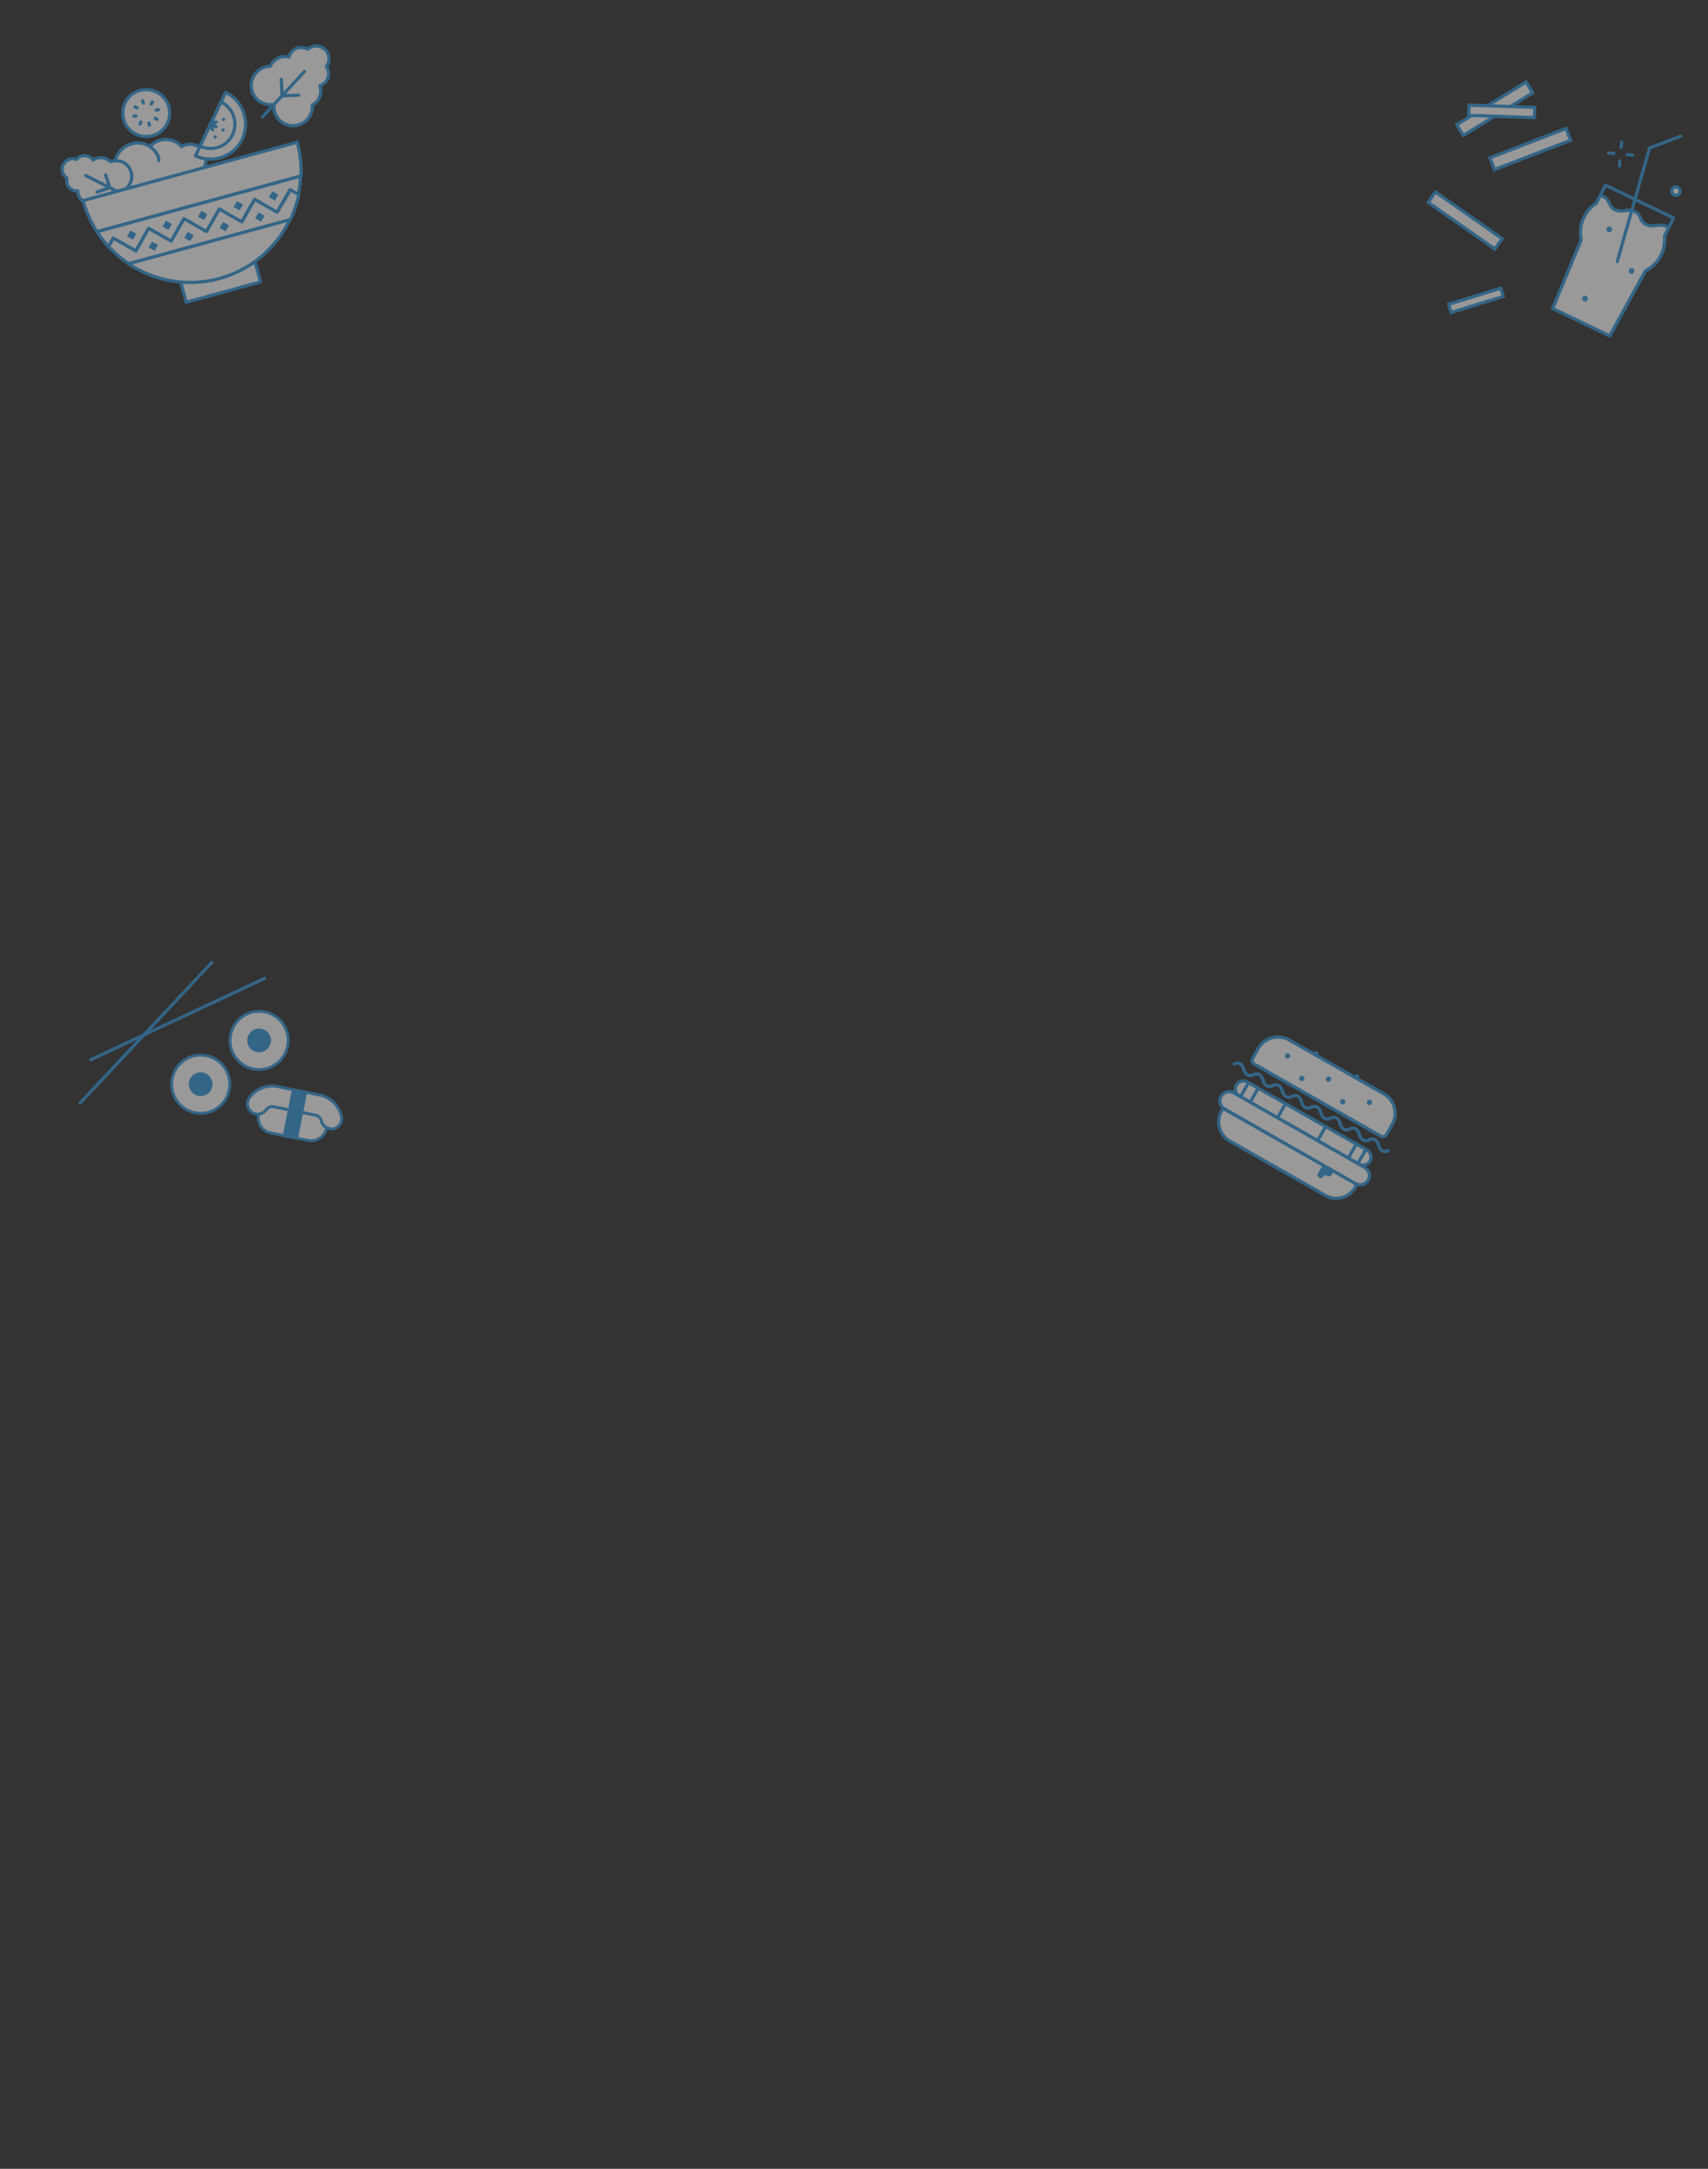 <?xml version="1.0" encoding="utf-8"?>
<!-- Generator: Adobe Illustrator 20.0.0, SVG Export Plug-In . SVG Version: 6.00 Build 0)  -->
<svg version="1.1" xmlns="http://www.w3.org/2000/svg" xmlns:xlink="http://www.w3.org/1999/xlink" x="0px" y="0px"
	 viewBox="0 0 851 1080" style="enable-background:new 0 0 851 1080;" xml:space="preserve">
<rect x="0" y="0" width="851" height="1080" fill="#333333" stroke="none"/>
<style type="text/css">
	.st0{display:none;}
	.st1{display:inline;fill:#79C7F2;}
	.st2{opacity:0.5;}
	.st3{fill:#FFFFFF;stroke:#3498DB;stroke-width:1.4;stroke-miterlimit:10;}
	.st4{fill:#3498DB;}
	.st5{fill:none;stroke:#3498DB;stroke-width:1.6;stroke-miterlimit:10;}
	.st6{fill:#FFFFFF;stroke:#3498DB;stroke-width:1.6;stroke-linecap:round;stroke-linejoin:round;stroke-miterlimit:10;}
	.st7{fill:none;stroke:#3498DB;stroke-width:1.6;stroke-linecap:round;stroke-linejoin:round;stroke-miterlimit:10;}
	.st8{fill:#FFFFFF;stroke:#3498DB;stroke-width:1.6;stroke-miterlimit:10;}
</style>
<g id="Layer_2" class="st0">
	<rect class="st1" width="851" height="315"/>
</g>
<g id="Layer_1">
	<g class="st2">
		<g>
			<path class="st3" d="M156.6,552.7l-18.7-3.7c-4.2-0.8-8.3,1.9-9.1,6.1l0,0c-0.8,4.2,1.9,8.3,6.1,9.1l18.7,3.7
				c4.2,0.8,8.3-1.9,9.1-6.1l0,0C163.5,557.7,160.7,553.6,156.6,552.7z"/>
			<path class="st3" d="M164.1,562c-1.9-0.4-3.6-1.9-4-3.9c-0.3-1.4-1.4-2.6-2.8-2.8l-21-4.2c-1.4-0.3-2.9,0.3-3.7,1.5
				c-1.6,2.3-4.8,2.9-7.1,1.3c-2.3-1.6-2.9-4.8-1.3-7.1c3.2-4.6,8.7-6.8,14.1-5.7l21,4.2c5.4,1.1,9.7,5.3,10.8,10.7
				c0.6,2.8-1.2,5.5-3.9,6.1C165.5,562.2,164.8,562.2,164.1,562z"/>
			<path class="st3" d="M164.1,562c-1.9-0.4-3.6-1.9-4-3.9c-0.3-1.4-1.4-2.6-2.8-2.8l-21-4.2c-1.4-0.3-2.9,0.3-3.7,1.5
				c-1.6,2.3-4.8,2.9-7.1,1.3c-2.3-1.6-2.9-4.8-1.3-7.1c3.2-4.6,8.7-6.8,14.1-5.7l21,4.2c5.4,1.1,9.7,5.3,10.8,10.7
				c0.6,2.8-1.2,5.5-3.9,6.1C165.5,562.2,164.8,562.2,164.1,562z"/>
		</g>
		<g>
			<circle class="st3" cx="100" cy="539.9" r="14.5"/>
			<circle class="st4" cx="100" cy="539.9" r="5.9"/>
		</g>
		<g>
			<circle class="st3" cx="129.1" cy="518.1" r="14.5"/>
			<circle class="st4" cx="129.1" cy="518.1" r="5.9"/>
		</g>
		
			<rect x="142.9" y="543" transform="matrix(0.981 0.196 -0.196 0.981 111.698 -17.999)" class="st4" width="7.7" height="23.9"/>
		<line class="st5" x1="105.9" y1="478.9" x2="39.5" y2="549.7"/>
		<line class="st5" x1="132.5" y1="486.9" x2="44.6" y2="528"/>
	</g>
	<g class="st2">
		<g>
			<path class="st6" d="M92.6,72.1c-0.8,0.2-1.5,0.5-2.1,0.9c-2.6-2.9-6.7-4.3-10.8-3.2c-2,0.6-3.7,1.7-5,3.1
				c-2.6-1.6-5.9-2.2-9.1-1.3c-4.6,1.3-7.8,5.1-8.5,9.6c-0.3,0-0.6,0.1-0.9,0.2c-4.4,1.2-6.9,5.7-5.7,10c1.2,4.4,5.7,6.9,10,5.7
				c1.9-0.5,3.5-1.7,4.6-3.2c2.1,0.7,4.4,0.8,6.7,0.2c2.6-0.7,4.8-2.3,6.3-4.4c2.2,1,4.8,1.3,7.3,0.6c2.3-0.6,4.3-2,5.6-3.8
				c1.7,0.9,3.8,1.2,5.8,0.7c4.2-1.1,6.7-5.5,5.5-9.7C101.1,73.4,96.8,70.9,92.6,72.1z"/>
			<path class="st6" d="M74.7,72.9c0,0,4.8,3.4,4.4,7.1"/>
		</g>
		<g>
			<path class="st6" d="M112.4,46c8.7,4.1,12.4,14.6,8.3,23.3c-4.1,8.7-14.6,12.4-23.3,8.3L112.4,46z"/>
			<path class="st6" d="M110.1,50.8c6.1,2.9,8.6,10.1,5.8,16.2s-10.1,8.6-16.2,5.8L110.1,50.8z"/>
			<g>
				<line class="st6" x1="104.9" y1="61.8" x2="103.6" y2="64.5"/>
				<line class="st6" x1="101.9" y1="68" x2="101.9" y2="68"/>
			</g>
			<g>
				<line class="st6" x1="104.9" y1="61.8" x2="105.9" y2="64.6"/>
				<line class="st6" x1="107.2" y1="68.2" x2="107.2" y2="68.2"/>
			</g>
			<g>
				<line class="st6" x1="104.9" y1="61.8" x2="107.6" y2="63.1"/>
				<line class="st6" x1="111.1" y1="64.7" x2="111.1" y2="64.7"/>
			</g>
			<g>
				<line class="st6" x1="104.9" y1="61.8" x2="107.7" y2="60.8"/>
				<line class="st6" x1="111.4" y1="59.5" x2="111.4" y2="59.5"/>
			</g>
			<g>
				<line class="st6" x1="104.9" y1="61.8" x2="106.2" y2="59"/>
				<line class="st6" x1="107.8" y1="55.6" x2="107.8" y2="55.6"/>
			</g>
		</g>
		<g>
			
				<ellipse transform="matrix(0.965 -0.264 0.264 0.965 -12.267 21.193)" class="st6" cx="72.8" cy="56.3" rx="11.7" ry="11.7"/>
			<line class="st6" x1="71.4" y1="51.3" x2="71.1" y2="50.2"/>
			<line class="st6" x1="68.3" y1="53.7" x2="67.3" y2="53.2"/>
			<line class="st6" x1="67.8" y1="57.7" x2="66.7" y2="57.9"/>
			<line class="st6" x1="70.2" y1="60.8" x2="69.7" y2="61.8"/>
			<line class="st6" x1="74.2" y1="61.3" x2="74.5" y2="62.4"/>
			<line class="st6" x1="77.3" y1="58.9" x2="78.3" y2="59.4"/>
			<line class="st6" x1="77.8" y1="54.9" x2="78.9" y2="54.6"/>
			<line class="st7" x1="75.4" y1="51.8" x2="75.9" y2="50.8"/>
		</g>
		<g>
			<path class="st6" d="M55,80.5c-0.5-0.5-1.1-1-1.8-1.3c-2.3-1.1-4.8-0.9-6.8,0.5c-0.5-0.7-1.1-1.3-2-1.7c-2.2-1.1-4.8-0.5-6.3,1.4
				c-2.5-1-5.3,0.1-6.6,2.5c-1.2,2.4-0.4,5.4,1.9,6.8c-0.6,2.3,0.4,4.8,2.7,5.9c0.8,0.4,1.7,0.6,2.6,0.5c0.1,2.4,1.4,4.6,3.7,5.7
				c0.7,0.3,1.4,0.5,2.1,0.6c0.6,2,2,3.8,4,4.8c3.9,2,8.6,0.4,10.6-3.5c1.2-2.3,1.1-4.9,0-7.1c2.4-0.4,4.5-1.9,5.7-4.2
				c2-3.9,0.4-8.6-3.5-10.6C59.2,79.9,57,79.8,55,80.5z"/>
			<line class="st6" x1="65.3" y1="98.8" x2="42.7" y2="87.4"/>
			<polyline class="st7" points="52.6,87.1 54.7,93.5 48.3,95.6 			"/>
		</g>
		<g>
			<path class="st6" d="M155.6,52.4c0.8-0.4,1.5-1,2.1-1.6c2.1-2.3,2.6-5.4,1.7-8.1c1-0.3,1.9-0.9,2.7-1.7c2-2.2,2.2-5.5,0.5-7.9
				c2-2.6,1.7-6.3-0.7-8.5c-2.4-2.2-6.1-2.2-8.6-0.1c-2.5-1.5-5.8-1.1-7.8,1.1c-0.8,0.8-1.3,1.8-1.5,2.8c-2.8-0.7-5.9,0.1-7.9,2.4
				c-0.6,0.7-1.1,1.4-1.5,2.2c-2.5,0-5.1,1.1-6.9,3.1c-3.6,3.9-3.3,9.9,0.5,13.5c2.3,2.1,5.4,2.9,8.3,2.4c-0.3,2.9,0.7,5.9,3,8.1
				c3.9,3.6,9.9,3.3,13.5-0.5C155,57.5,155.8,54.9,155.6,52.4z"/>
			<line class="st6" x1="130.7" y1="58.3" x2="151.7" y2="35.6"/>
			<polyline class="st7" points="148.7,47.4 140.5,47.7 140.2,39.5 			"/>
		</g>
		
			<rect x="90.7" y="135.6" transform="matrix(0.965 -0.264 0.264 0.965 -33.192 33.959)" class="st6" width="38.4" height="10"/>
		<g>
			<g>
				<path class="st6" d="M148.1,70.8L41.4,99.9c1.5,5.6,3.9,10.8,6.9,15.5L150,87.6C150.2,82.1,149.6,76.4,148.1,70.8z"/>
				<path class="st6" d="M109.3,138.7c16.1-4.4,28.5-15.5,35.2-29.4l-80.6,22C76.8,139.9,93.2,143.1,109.3,138.7z"/>
				<path class="st6" d="M48.3,115.4c1.7,2.6,3.6,5.1,5.7,7.4l2.4-4.2l11.2,6.4l6.4-11.2l11.2,6.4l6.4-11.2l11.2,6.4l6.4-11.2
					l11.2,6.4l6.4-11.2l11.2,6.4l6.4-11.2l4.2,2.4c0.6-3,1.1-6.1,1.2-9.3L48.3,115.4z"/>
				<path class="st6" d="M138.1,105.7l-11.2-6.4l-6.4,11.2l-11.2-6.4l-6.4,11.2l-11.2-6.4l-6.4,11.2l-11.2-6.4L67.7,125l-11.2-6.4
					l-2.4,4.2c3,3.2,6.3,6.1,10,8.5l80.6-22c1.9-3.9,3.3-8.1,4.2-12.4l-4.2-2.4L138.1,105.7z"/>
			</g>
			<g>
				
					<rect x="63.8" y="115.3" transform="matrix(0.496 -0.869 0.869 0.496 -68.549 115.941)" class="st4" width="3.4" height="3.4"/>
				
					<rect x="81.5" y="110.5" transform="matrix(0.496 -0.869 0.869 0.496 -55.432 128.859)" class="st4" width="3.4" height="3.4"/>
				
					<rect x="99.2" y="105.6" transform="matrix(0.496 -0.869 0.869 0.496 -42.316 141.776)" class="st4" width="3.4" height="3.4"/>
				
					<rect x="116.9" y="100.8" transform="matrix(0.496 -0.869 0.869 0.496 -29.199 154.693)" class="st4" width="3.4" height="3.4"/>
				
					<rect x="134.6" y="95.9" transform="matrix(0.496 -0.869 0.869 0.496 -16.082 167.61)" class="st4" width="3.4" height="3.4"/>
			</g>
			<g>
				
					<rect x="74.6" y="120.9" transform="matrix(0.496 -0.869 0.869 0.496 -67.985 128.118)" class="st4" width="3.4" height="3.4"/>
				
					<rect x="92.3" y="116.1" transform="matrix(0.496 -0.869 0.869 0.496 -54.868 141.036)" class="st4" width="3.4" height="3.4"/>
				
					<rect x="110" y="111.2" transform="matrix(0.496 -0.869 0.869 0.496 -41.752 153.953)" class="st4" width="3.4" height="3.4"/>
				
					<rect x="127.6" y="106.4" transform="matrix(0.496 -0.869 0.869 0.496 -28.635 166.87)" class="st4" width="3.4" height="3.4"/>
			</g>
		</g>
	</g>
	<g class="st2">
		<path class="st8" d="M610.8,552.7l63.9,36.3c0.8,0.4,1,1.4,0.6,2.2l0,0c-3,5.2-9.7,7.1-14.9,4.1l-47.7-27.1
			c-5.2-3-7.1-9.7-4.1-14.9v0C609,552.5,610,552.2,610.8,552.7z"/>
		<g>
			<path class="st8" d="M688,565.8l-63.2-36c-0.9-0.5-1.3-1.8-0.7-2.7l2.9-5.1c3-5.3,9.9-7.2,15.2-4.2l47.3,26.9
				c5.3,3,7.2,9.9,4.2,15.2l-2.9,5.1C690.2,566,688.9,566.3,688,565.8z"/>
			<g>
				
					<ellipse transform="matrix(0.494 -0.869 0.869 0.494 -132.499 823.861)" class="st4" cx="641.9" cy="525.8" rx="1.3" ry="1.3"/>
				
					<ellipse transform="matrix(0.494 -0.869 0.869 0.494 -132.268 847.458)" class="st4" cx="662.3" cy="537.4" rx="1.3" ry="1.3"/>
				
					<ellipse transform="matrix(0.494 -0.869 0.869 0.494 -132.038 871.054)" class="st4" cx="682.7" cy="549" rx="1.3" ry="1.3"/>
				
					<ellipse transform="matrix(0.494 -0.869 0.869 0.494 -138.655 835.721)" class="st4" cx="649" cy="537" rx="1.3" ry="1.3"/>
				
					<ellipse transform="matrix(0.494 -0.869 0.869 0.494 -124.492 835.582)" class="st4" cx="656" cy="524.8" rx="1.3" ry="1.3"/>
				
					<ellipse transform="matrix(0.494 -0.869 0.869 0.494 -138.424 859.317)" class="st4" cx="669.4" cy="548.6" rx="1.3" ry="1.3"/>
				
					<ellipse transform="matrix(0.494 -0.869 0.869 0.494 -124.261 859.179)" class="st4" cx="676.4" cy="536.4" rx="1.3" ry="1.3"/>
			</g>
		</g>
		<path class="st7" d="M691.7,573c0,0-3.5,2-4.8-2.7c-1.3-4.7-4.8-2.7-4.8-2.7s-3.5,2-4.8-2.7c-1.3-4.7-4.8-2.7-4.8-2.7
			s-3.5,2-4.8-2.7s-4.8-2.7-4.8-2.7s-3.5,2-4.8-2.7c-1.3-4.7-4.8-2.7-4.8-2.7s-3.5,2-4.8-2.7s-4.8-2.7-4.8-2.7s-3.5,2-4.8-2.7
			c-1.3-4.7-4.8-2.7-4.8-2.7s-3.5,2-4.8-2.7c-1.3-4.7-4.8-2.7-4.8-2.7s-3.5,2-4.8-2.7s-4.8-2.7-4.8-2.7"/>
		<path class="st8" d="M677.1,579.7l-59.6-33.9c-1.9-1.1-2.6-3.6-1.5-5.5l0,0c1.1-1.9,3.6-2.6,5.5-1.5l59.6,33.9
			c1.9,1.1,2.6,3.6,1.5,5.5l0,0C681.6,580.1,679.1,580.8,677.1,579.7z"/>
		<g>
			<line class="st5" x1="622.1" y1="539.1" x2="618.1" y2="546.1"/>
			<line class="st5" x1="626.9" y1="541.8" x2="622.9" y2="548.9"/>
			<line class="st5" x1="675.8" y1="569.6" x2="671.8" y2="576.7"/>
			<line class="st5" x1="680.6" y1="572.3" x2="676.5" y2="579.4"/>
			<line class="st5" x1="640.5" y1="549.6" x2="636.5" y2="556.6"/>
			<line class="st5" x1="660.5" y1="560.9" x2="656.5" y2="568"/>
		</g>
		<path class="st8" d="M675.4,589.4l-65.3-37.2c-2.2-1.3-3-4.1-1.7-6.3l0,0c1.3-2.2,4.1-3,6.3-1.7l65.3,37.2c2.2,1.3,3,4.1,1.7,6.3
			l0,0C680.5,589.9,677.6,590.7,675.4,589.4z"/>
		<path class="st4" d="M661.4,582.3l0.3-0.6l-2.7-1.5l-2.3,4.1c-0.4,0.7-0.2,1.7,0.6,2.1c0.7,0.4,1.7,0.2,2.1-0.6l0.2-0.3
			c0,0,0.6-0.6,1.8,0.1c0.7,0.4,1.7,0.2,2.1-0.6l0.6-1.1L661.4,582.3z"/>
		<path class="st7" d="M827.8,126.7c1.4-3,1.9-6.2,1.6-9.3l4.4-8.9l-33.9-16.3l-4.4,8.9c-2.6,1.7-4.9,4.1-6.3,7.1
			c-1.7,3.6-2.1,7.5-1.3,11.2l-14.2,34.1l28.4,13.7l17.8-32.4C823.2,133,826.1,130.3,827.8,126.7z"/>
		<g>
			<path class="st8" d="M831.3,113.5c-2.5-2.1-6.1-1.2-6.1-1.2s-6,1.4-7.8-3.7c-1.8-5.1-7.8-3.7-7.8-3.7s-6,1.4-7.8-3.7
				c-0.9-2.5-2.8-3.5-4.5-3.8l-1.9,3.8c-2.6,1.7-4.9,4.1-6.3,7.1c-1.7,3.6-2.1,7.5-1.3,11.2l-14.2,34.1l28.4,13.7l17.8-32.4
				c3.3-1.7,6.2-4.4,7.9-8c1.4-3,1.9-6.2,1.6-9.3L831.3,113.5z"/>
		</g>
		<polyline class="st7" points="805.8,130.2 821.9,73.7 837.4,67.8 		"/>
		
			<ellipse transform="matrix(8.682982e-02 -0.996 0.996 8.682982e-02 573.131 922.37)" class="st4" cx="789.7" cy="148.6" rx="1.4" ry="1.4"/>
		
			<ellipse transform="matrix(8.682982e-02 -0.996 0.996 8.682982e-02 608.139 932.896)" class="st4" cx="812.9" cy="134.7" rx="1.4" ry="1.4"/>
		
			<ellipse transform="matrix(8.682982e-02 -0.996 0.996 8.682982e-02 618.514 902.949)" class="st4" cx="801.8" cy="114.1" rx="1.4" ry="1.4"/>
		
			<ellipse transform="matrix(8.682982e-02 -0.996 0.996 8.682982e-02 667.872 918.68)" class="st8" cx="835.1" cy="95" rx="2.1" ry="2.1"/>
		<g>
			<g>
				<line class="st7" x1="808" y1="70.7" x2="807.7" y2="73.3"/>
				<line class="st7" x1="807.1" y1="80.1" x2="806.9" y2="82.7"/>
			</g>
			<g>
				<line class="st7" x1="801.4" y1="76.2" x2="804.1" y2="76.4"/>
				<line class="st7" x1="810.8" y1="77" x2="813.5" y2="77.2"/>
			</g>
		</g>
		
			<rect x="741.7" y="34.1" transform="matrix(0.523 0.852 -0.852 0.523 401.513 -608.909)" class="st8" width="6.3" height="40.6"/>
		
			<rect x="745.6" y="39.4" transform="matrix(-3.488215e-02 0.999 -0.999 -3.488215e-02 830.063 -690.002)" class="st8" width="5.1" height="32.8"/>
		
			<rect x="726.5" y="89.8" transform="matrix(-0.573 0.819 -0.819 -0.573 1238.265 -424.687)" class="st8" width="6.3" height="40.6"/>
		
			<rect x="733.6" y="136.2" transform="matrix(0.295 0.955 -0.955 0.295 661.41 -597.28)" class="st8" width="4.3" height="27.2"/>
		
			<rect x="759.7" y="54.1" transform="matrix(0.359 0.933 -0.933 0.359 558.002 -664.235)" class="st8" width="6.3" height="40.6"/>
	</g>
</g>
</svg>
